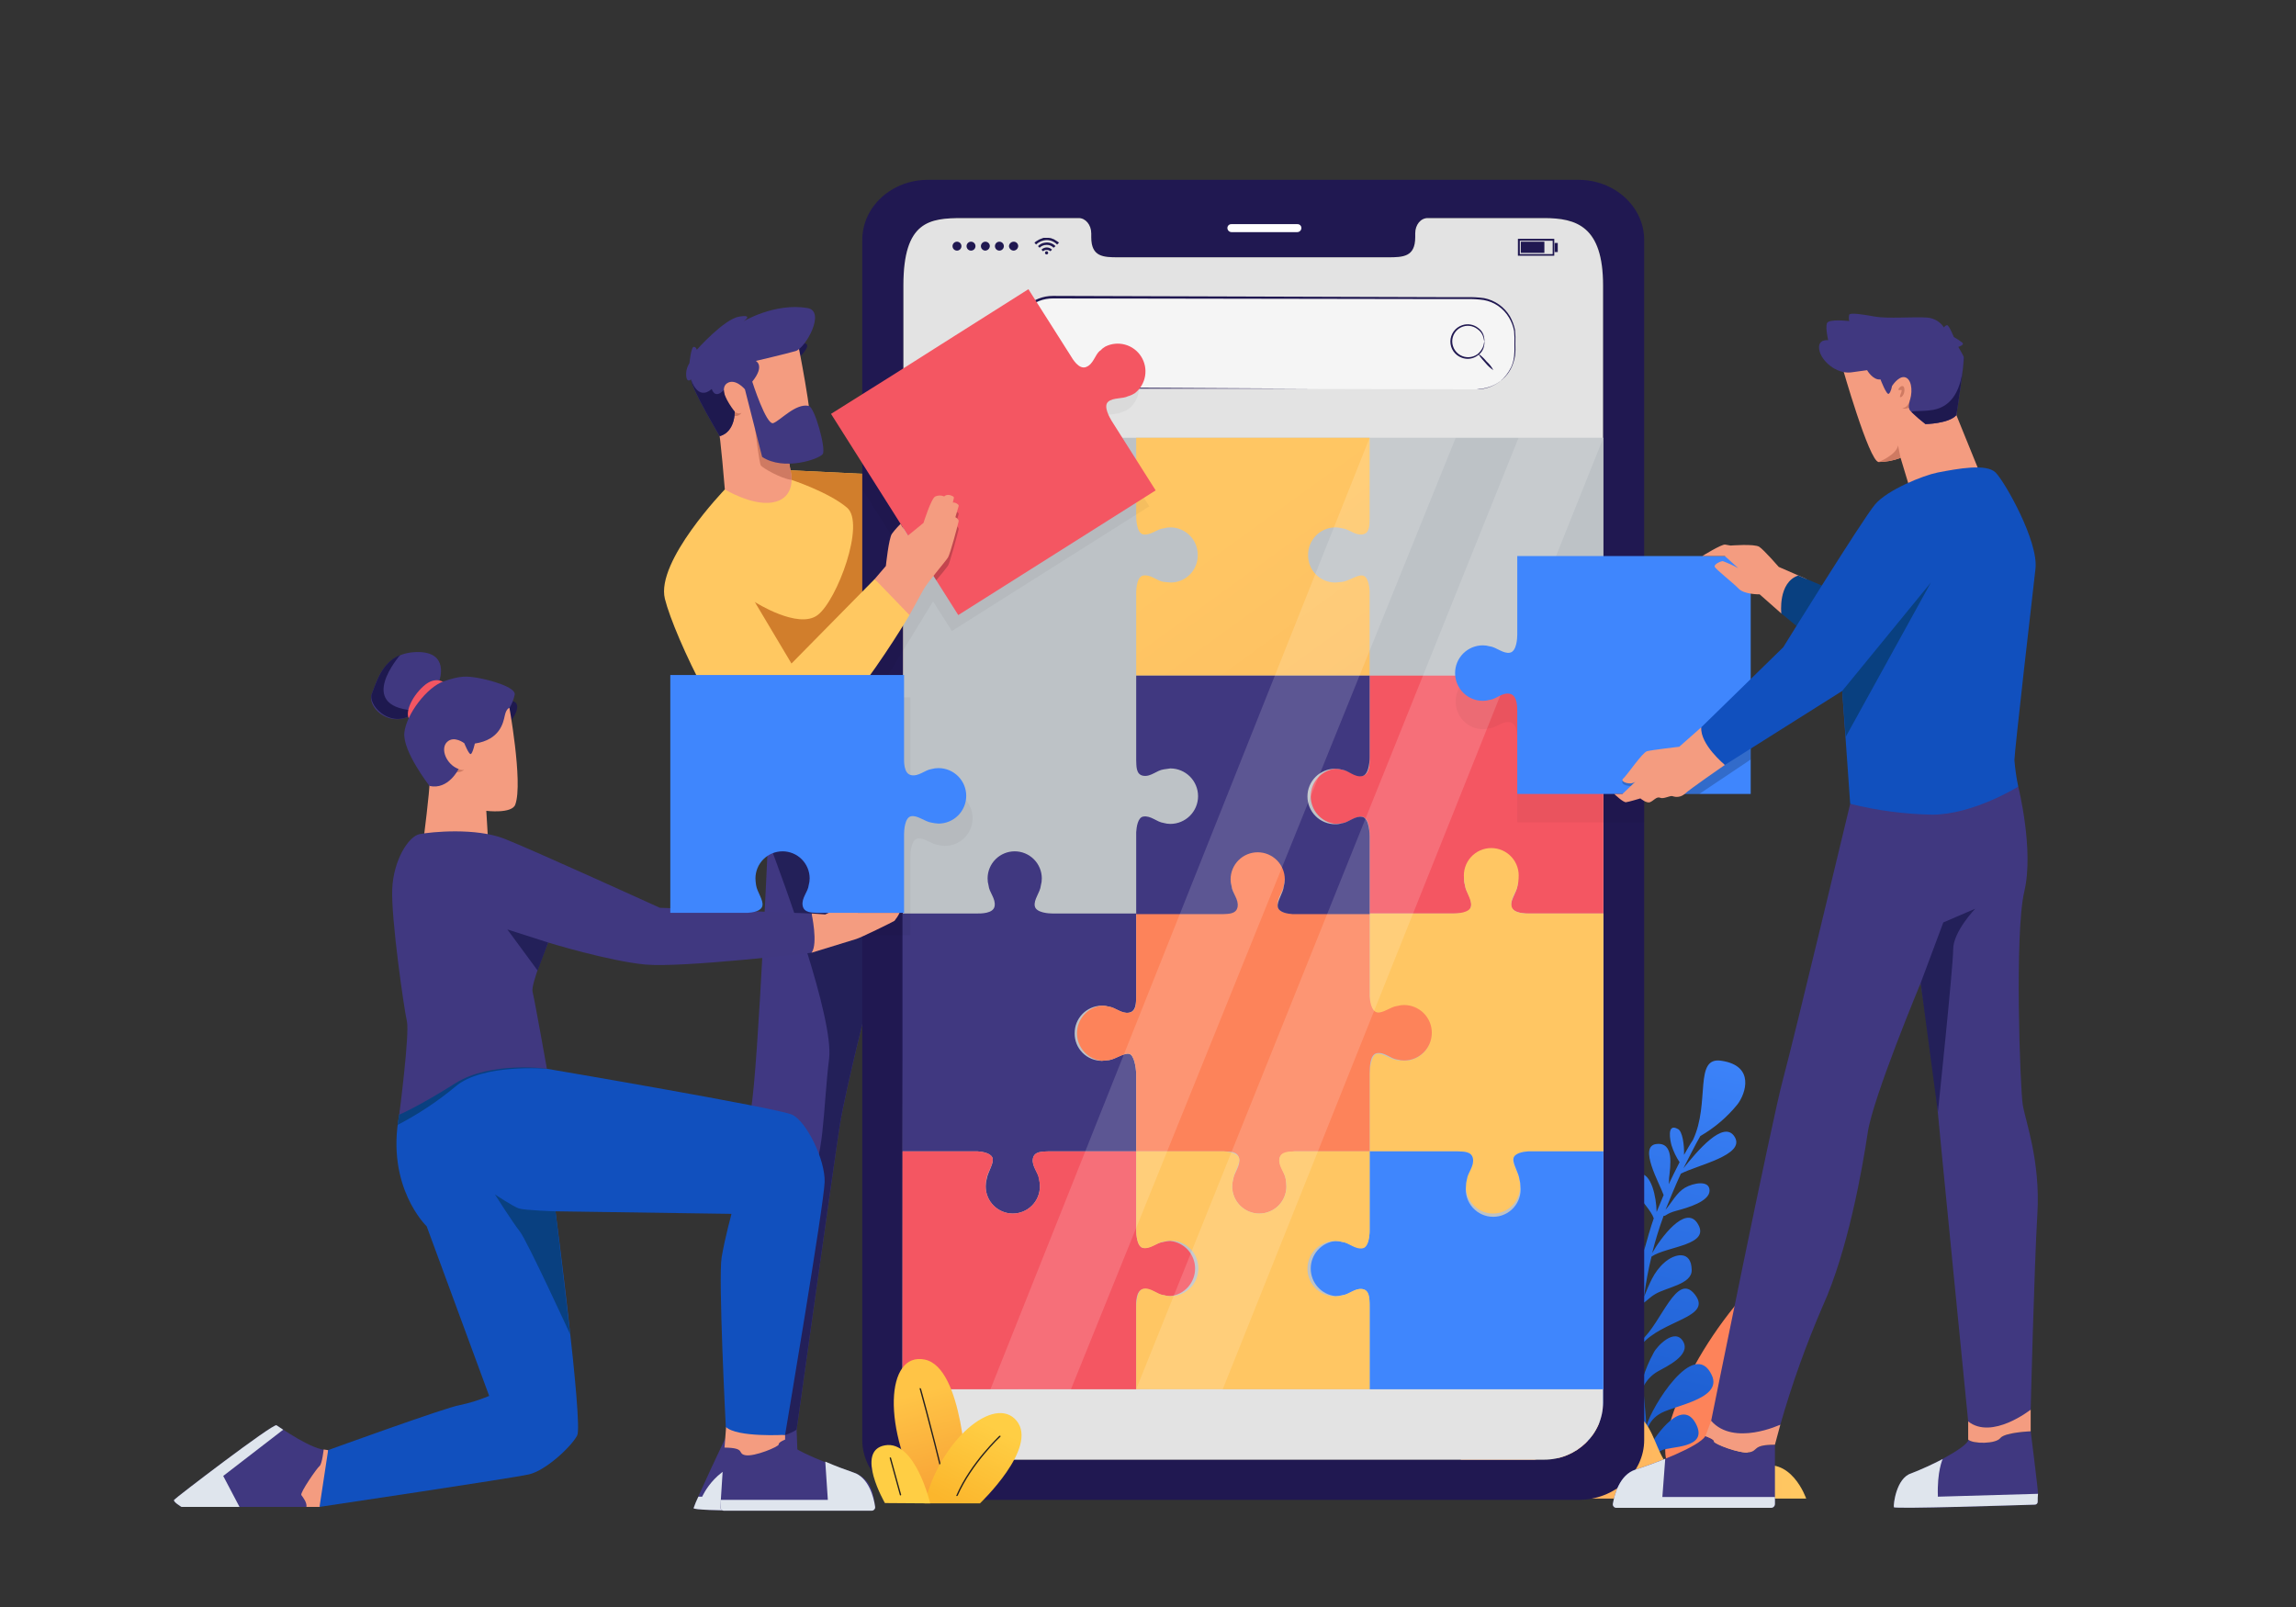 <svg width="720" height="504" viewBox="0 0 720 504" fill="none" xmlns="http://www.w3.org/2000/svg">
<rect x="0" y="0" width="720" height="504" fill="#333333" stroke="none"/>
<path d="M249.8 448.4C249.8 448.4 250.9 472 249.8 473C248.7 474 217.5 474 217.5 473C217.5 472 228.7 448.4 228.7 448.4H249.8Z" fill="#403880"/>
<path d="M249.8 473C250.1 472.8 250.2 470.9 250.2 468.3C250.2 465.7 245.9 458.1 236.5 458.3C224.9 458.5 220.2 469.4 220.2 469.4H219C218.425 470.567 217.924 471.77 217.5 473C217.5 474 248.7 474 249.8 473Z" fill="#E0E6EE"/>
<path d="M241.2 255.8C241.2 255.8 237.8 335.5 235.5 347.8C233.2 360.1 230.2 368.6 229.2 384C228.2 399.4 228.7 448.4 228.7 448.4C228.7 448.4 241.4 453.8 249.8 448.4C249.8 448.4 261.5 364.8 263.3 353.2C265.1 341.6 273.3 309.6 273.3 309.6V253.2L241.2 255.8Z" fill="#403882"/>
<path d="M249.8 448.4C249.8 448.4 261.5 364.8 263.3 353.2C265.1 341.6 273.3 309.6 273.3 309.6V253.2L241.2 255.8C241.2 255.8 241.1 258.7 240.8 263.4C246 277 261.5 319.4 260 332C258.1 347.2 258.4 366.5 253.4 368.3C248.4 370.1 246.5 371.9 250.9 378.7C255.3 385.5 245.3 450.5 228.7 448.4C228.7 448.4 241.4 453.8 249.8 448.4Z" fill="#232059"/>
<path d="M227.3 153.5C227.3 153.5 205.6 176 208.5 187.8C211.4 199.6 229.2 236.7 238.6 239.9L241.2 255.8C241.2 255.8 267.3 262.9 287.3 253.2C307.3 243.5 270.4 148.6 270.4 148.6L247.9 147.5L227.3 153.5Z" fill="#FFC861"/>
<path d="M265.6 159.2C271.5 164.1 262.5 188.3 256.4 192.9C250.3 197.5 236.7 188.8 236.7 188.8L245.7 223.2L289.6 210C283.1 181.1 270.4 148.6 270.4 148.6L247.9 147.5L246.5 147.9L248.2 150.5C248.2 150.5 259.8 154.3 265.6 159.2Z" fill="#D17E2C"/>
<path d="M238.6 239.9L241.2 255.8C241.2 255.8 260.8 261.1 279.1 256.2V199.9L238.6 239.9Z" fill="#D17E2C"/>
<path d="M250.6 112.1C250.6 112.1 254.9 108.2 252.3 107.6C249.7 107 249.6 109.6 250.6 112.1Z" fill="#1E194F"/>
<path d="M250.2 107.6C250.2 107.6 254.7 129.6 254.7 138.3C254.8 142.4 247 142.6 247 142.6C247 142.6 247.7 146.3 248.1 148.6C248.5 150.9 248.5 156.6 242.1 157.6C235.7 158.6 227.3 153.5 227.3 153.5C227.3 153.5 225.9 136.4 225.3 134.5C224.7 132.6 218.5 116.7 226.4 112.5C234.3 108.3 250.2 107.6 250.2 107.6Z" fill="#F49C80"/>
<path d="M230.4 129.1C230.669 129.37 231.014 129.552 231.388 129.623C231.763 129.695 232.15 129.652 232.5 129.5C232.261 129.874 231.909 130.162 231.496 130.324C231.083 130.485 230.629 130.512 230.2 130.4C228.8 129.8 230.2 129.1 230.2 129.1" fill="#CF7A62"/>
<path d="M236.8 134.7C236.8 134.7 238.1 145.3 238.6 146C239.1 146.7 244.8 150.1 248.2 150.5C248.222 149.865 248.188 149.229 248.1 148.6C247.7 146.3 247 142.6 247 142.6H247.8C245.3 138.4 241.1 134.2 236.8 134.7Z" fill="#CF7A62"/>
<path d="M235.9 119.7C235.9 119.7 240.3 133.5 242.5 132.7C244.7 131.9 249.5 126.4 253.6 127.3C255.5 127.7 259.1 140.8 258 142.4C256.9 144 245.8 147.8 239 143.3L233.6 122.1C233.6 122.1 230.6 118.5 228 120.2C225.4 121.9 228.4 127.6 230.4 129.1C230.4 129.1 230.6 135.4 225.7 136.8C225.7 136.8 216.9 122.1 216.7 119C216.7 119 215.4 120.2 215.2 118C215.052 116.559 215.405 115.111 216.2 113.9C216.2 113.9 216.7 108.9 217.5 108.8C218.3 108.7 218.5 109.7 218.5 109.7C218.5 109.7 227 100.1 231.8 99.3C236.6 98.5 233.1 100.8 233.1 100.8C233.1 100.8 242.9 94.9 253.2 96.6C259.1 97.6 252.6 109.2 249.5 110.1C246.4 111 237 113.2 237 113.2C237 113.2 240 114.6 235.9 119.7Z" fill="#403880"/>
<path d="M223.2 122C218.7 125.9 216.7 119 216.7 119C216.9 122.1 225.7 136.8 225.7 136.8C230.6 135.4 230.4 129.1 230.4 129.1C230.4 129.1 226.9 124.7 227 122.3C224.1 125.4 223.2 122 223.2 122Z" fill="#1E194F"/>
<path d="M572.5 368.1C571 406 547.2 466.8 524.2 459.7C518.1 457.8 525.9 429.6 548.1 404.8C564.2 386.8 568.5 373.6 572.5 368.1Z" fill="#FD835A"/>
<path d="M504.5 455C504.7 457.4 471.6 460.4 456.3 435.4C444.3 415.9 436.9 414.2 430.5 410.7C474 410 504.2 448.7 504.5 455Z" fill="#201851"/>
<path d="M492.7 403.5C492.9 401.5 490.8 386.9 493.1 375.4C497.6 379.8 514.4 437.1 513.9 446.4C513.7 449.8 515.7 459.2 508.5 460.9C501.3 462.6 487 444.4 482 431.8C465.6 390.1 477.4 391.9 463.8 368.2C469.2 372.1 489.9 396.1 492.7 403.5Z" fill="#413B89"/>
<path d="M484 387.4C486.7 391.4 488 396.1 490.7 400C493.4 403.9 492.6 407.1 494.2 410.1C495.8 413.1 498.7 415.1 498.9 419.6C499 421.8 498.4 423.5 498.6 425.5C498.8 427.5 499.9 430.1 499.9 432.6C499.9 435.1 499.4 436.2 499.3 437.9C499.2 442.7 506.8 450.5 500.7 454.9C501 458.9 500.3 460.4 498.2 460.4C493.7 460.6 493.9 456 493 453.5C492.1 451 488.7 448.7 488.4 444.8C488.3 442.7 489.5 440.3 489.2 438.5C488.9 436.7 487.8 436.3 487 435.1C485.1 432.1 485 428.6 485.2 425.1C485.4 423.1 487 419.9 486.7 418C486.2 414.5 482.7 413.6 483.7 408.6C484.1 407 485.4 405.2 485.4 403.6C485.4 402 484.3 401 483.7 399.6C482.3 395.6 483.9 391.5 484 387.4Z" fill="#FD835A"/>
<path d="M500.9 445.4C505.2 445.3 510.6 449.3 513.4 453.8C513.4 451 513.2 448.2 513 445.4C510 442.6 504.8 443.4 501.8 439.8C498.8 436.2 501.8 431.8 506.3 434.1C508.5 435.2 511.1 438.8 512.8 441.9C512.6 439.9 512.4 437.1 512.2 435.1L511.9 429.9C508.4 427.8 501 427.9 500.2 422.2C499.7 418.2 503.7 415.4 506.9 418.7C508.873 420.829 510.493 423.26 511.7 425.9C511.6 422.7 511.6 419.5 511.8 416.3C508 413.3 499.3 414.2 497.6 408.6C495.9 403 502.1 402.9 505.4 405.2C508.7 407.5 510.3 411.4 511.8 415.1L512.4 407.9C509.6 405 503.6 403.1 502.4 398.3C501.2 393.5 505 388.6 509.4 393.4C511.7 395.8 512.7 399.7 513.1 403.4C513.5 400.8 514.1 398.2 514.7 395.6C513.873 393.876 512.938 392.206 511.9 390.6C510.5 388.5 508.4 386.5 508.6 383.9C509 379.5 512.5 381.8 514 384.7C515.058 387.023 515.603 389.547 515.6 392.1C516.4 389.2 517.6 384.9 518.6 382.1C517.1 377.5 505.7 368.7 514 368.1C517.9 367.8 519.4 375.5 519.5 380.1L521.7 374.8C520.4 371.1 513.7 359.5 519.4 358.8C525.1 358.1 523.8 365.8 523.4 369.5C523.409 370.135 523.376 370.77 523.3 371.4C524.4 369.1 525.5 366.8 526.7 364.5C525.631 362.89 524.79 361.14 524.2 359.3C523.8 358 522.5 352 526.2 354.1C527.6 354.8 528.2 359.1 528.1 362.2C529 360.6 529.9 359 530.9 357.5C536.4 345.9 531 331.2 539.9 332.7C550.4 334.3 547.4 343 544.9 346.3C541.648 350.324 537.681 353.714 533.2 356.3C532.2 357.9 528.4 365.4 527.9 366.4C532.1 361.2 540.6 350.9 544 356.6C547.4 362.3 532.2 365.4 527.1 368.1C525.7 371 522.6 378.6 522.3 379.4C524.2 377.2 525.8 374 528.4 372.5C531 371 536.1 370 536.1 373.4C536.1 376.8 529.2 378.8 525.8 379.7C522.4 380.6 522.4 381.5 521.7 381.3C520.29 385.132 519.088 389.038 518.1 393C520.8 388.2 528.4 378 532.2 383.5C537 390.6 522.7 390.8 517.9 394.1C516.893 398.151 516.124 402.258 515.6 406.4V406.6C517.2 402.8 518.5 399 521.9 396C525.3 393 530.4 392.1 530.5 398.3C530.6 402.8 522.6 403.7 519 405.9C517.3 406.9 516.2 408.2 515.3 408.7C514.901 412.587 514.7 416.492 514.7 420.4C521.1 414.8 525.8 398.7 531.5 406C537.2 413.3 521.2 413.9 514.7 421.8C514.7 425.3 514.9 428.9 515.1 432.5C515.973 429.618 517.146 426.836 518.6 424.2C519.6 422.2 525.2 416.3 527.8 420.7C530.4 425.1 522.3 428.7 519.9 430.1C517.905 431.229 516.301 432.938 515.3 435C515.3 435.7 516.1 443.8 516.3 447.2C517.9 441.3 531.3 419.4 536.8 431.3C540.4 439 523.9 440.9 520.2 443.6C518.308 444.776 516.945 446.64 516.4 448.8C516.5 450.8 516.6 452.7 516.6 454.7C519.8 449.2 527.6 438.5 531.8 446.5C536 454.5 523.5 453.5 521 454.9C518.5 456.3 516.4 457 516.5 460C516.382 462.348 516.114 464.686 515.7 467C515.4 468.6 512.8 468 513 466.4C513.3 463.2 513.5 459.9 513.5 456.7C509.6 454.5 501.2 454.5 498.6 452.5C496 450.5 496.2 445.6 500.9 445.4Z" fill="url(#paint0_linear)"/>
<path d="M566.4 470C566.4 470 561.6 455.9 550.5 460.4C550.5 460.4 545 442.5 531.4 456.5C517.8 470.5 522 440.5 508.5 443.2C495 445.9 499 456.2 499 456.2C499 456.2 486.1 449.5 488.9 461C488.9 461 458.5 445.9 458 458.7C458 458.7 437.6 454.9 441.1 465.5C441.1 465.5 429.3 462.5 429.3 470H566.4Z" fill="url(#paint1_linear)"/>
<path d="M495 56.4H291C279.6 56.4 270.4 64.8 270.4 75.3V451.6C270.4 462 279.6 470.4 291 470.4H495C506.3 470.4 515.6 462 515.6 451.6V75.3C515.6 64.8 506.3 56.4 495 56.4ZM502.7 439.9C502.7 449.8 494.4 457.8 484.2 457.8H301.8C291.5 457.8 283.3 449.8 283.3 439.9V89.5C283.3 69.3 291.5 68.4 301.8 68.4H338.3C340.4 68.4 342.2 70.5 342.2 73.2V74.4C342.2 80.6 346 80.7 350.7 80.7H435.2C440 80.7 443.8 80.6 443.8 74.4V73.2C443.8 70.5 445.5 68.4 447.7 68.4H484.2C494.4 68.4 502.7 71 502.7 89.5V439.9Z" fill="#201851"/>
<path d="M502.7 89.5V439.9C502.7 449.8 494.4 457.8 484.2 457.8H301.8C291.5 457.8 283.3 449.8 283.3 439.9V89.5C283.3 69.3 291.5 68.4 301.8 68.4H338.3C340.4 68.4 342.2 70.5 342.2 73.2V74.4C342.2 80.6 346 80.7 350.7 80.7H435.2C440 80.7 443.8 80.6 443.8 74.4V73.2C443.8 70.5 445.5 68.4 447.7 68.4H484.2C494.4 68.4 502.7 71 502.7 89.5Z" fill="#E3E3E3"/>
<path d="M406.8 72.8H386.2C385.855 72.8 385.524 72.663 385.281 72.419C385.037 72.175 384.9 71.845 384.9 71.5C384.899 71.334 384.933 71.169 385 71.016C385.066 70.864 385.164 70.727 385.286 70.614C385.408 70.501 385.553 70.415 385.71 70.361C385.867 70.307 386.034 70.286 386.2 70.3H406.8C406.966 70.286 407.133 70.307 407.29 70.361C407.447 70.415 407.592 70.501 407.714 70.614C407.836 70.727 407.934 70.864 408 71.016C408.066 71.169 408.101 71.334 408.1 71.5V71.5C408.1 71.845 407.963 72.175 407.719 72.419C407.475 72.663 407.145 72.8 406.8 72.8V72.8Z" fill="white"/>
<path d="M463 122.1L330.1 121.8C326.908 121.774 323.856 120.487 321.609 118.221C319.361 115.954 318.1 112.892 318.1 109.7V105.2C318.126 102.008 319.413 98.956 321.679 96.709C323.946 94.461 327.008 93.2 330.2 93.2L463.1 93.5C466.284 93.552 469.321 94.847 471.563 97.108C473.805 99.368 475.074 102.416 475.1 105.6V110.1C475.074 113.292 473.787 116.344 471.521 118.591C469.255 120.839 466.192 122.1 463 122.1V122.1Z" fill="#F5F5F5"/>
<path d="M463 122.1H463.9C464.783 122.035 465.656 121.867 466.5 121.6C467.868 121.194 469.154 120.551 470.3 119.7C471.828 118.455 473.059 116.883 473.9 115.1C474.363 114.051 474.666 112.939 474.8 111.8C474.935 110.538 474.968 109.267 474.9 108C474.967 106.599 474.933 105.196 474.8 103.8C474.523 102.315 473.981 100.893 473.2 99.6C472.359 98.167 471.217 96.933 469.853 95.984C468.489 95.034 466.936 94.391 465.3 94.1C463.512 93.848 461.705 93.747 459.9 93.8H454.1L330.2 93.6C327.235 93.573 324.373 94.682 322.2 96.7C320.056 98.691 318.706 101.39 318.4 104.3C318.3 105.8 318.4 107.3 318.4 108.7C318.281 110.146 318.416 111.601 318.8 113C319.573 115.724 321.316 118.072 323.7 119.6C324.857 120.385 326.143 120.961 327.5 121.3C328.851 121.553 330.226 121.653 331.6 121.6H356L411.7 121.9H331.6C330.16 121.949 328.719 121.848 327.3 121.6C325.879 121.267 324.526 120.692 323.3 119.9C320.819 118.272 319.036 115.775 318.3 112.9C317.887 111.472 317.718 109.984 317.8 108.5C317.8 107 317.8 105.6 317.9 104.1C318.127 101.032 319.523 98.168 321.8 96.1C324.081 93.975 327.083 92.796 330.2 92.8L454.1 93.2H459.9C461.738 93.15 463.578 93.25 465.4 93.5C467.074 93.831 468.659 94.509 470.055 95.491C471.45 96.473 472.623 97.736 473.5 99.2C474.251 100.543 474.79 101.993 475.1 103.5C475.232 104.929 475.266 106.366 475.2 107.8C475.268 109.067 475.235 110.338 475.1 111.6C474.9 112.768 474.565 113.909 474.1 115C473.28 116.824 472.006 118.408 470.4 119.6C469.231 120.473 467.908 121.117 466.5 121.5C465.656 121.767 464.783 121.935 463.9 122L463 122.1Z" fill="#201851"/>
<path d="M465.5 107.1C465.4 107.1 465.4 106.7 465.2 105.9C464.931 104.792 464.252 103.827 463.3 103.2C462.573 102.637 461.704 102.29 460.79 102.199C459.876 102.107 458.954 102.274 458.131 102.68C457.307 103.087 456.614 103.717 456.131 104.498C455.648 105.28 455.395 106.181 455.4 107.1C455.413 108.098 455.724 109.07 456.295 109.89C456.865 110.71 457.668 111.34 458.6 111.7C459.372 111.996 460.205 112.097 461.025 111.992C461.846 111.887 462.627 111.581 463.3 111.1C464.181 110.403 464.841 109.465 465.2 108.4C465.4 107.6 465.4 107.1 465.5 107.1V107.5C465.507 107.803 465.473 108.106 465.4 108.4C465.303 109.003 465.085 109.579 464.758 110.095C464.431 110.611 464.003 111.055 463.5 111.4C462.793 111.966 461.95 112.337 461.056 112.477C460.161 112.618 459.246 112.522 458.4 112.2C457.344 111.821 456.433 111.123 455.792 110.203C455.151 109.283 454.813 108.186 454.824 107.064C454.835 105.943 455.195 104.853 455.853 103.945C456.512 103.038 457.437 102.358 458.5 102C459.356 101.701 460.274 101.627 461.167 101.785C462.06 101.942 462.898 102.326 463.6 102.9C464.089 103.25 464.501 103.697 464.811 104.213C465.12 104.729 465.321 105.303 465.4 105.9C465.473 106.194 465.507 106.497 465.5 106.8V107.1Z" fill="#201851"/>
<path d="M468.3 116.1C467.357 115.461 466.515 114.686 465.8 113.8C464.5 112.4 463.6 111.2 463.7 111C464.634 111.688 465.475 112.494 466.2 113.4C467.066 114.157 467.779 115.074 468.3 116.1V116.1Z" fill="#201851"/>
<path d="M332.1 76.1L331.7 76.5L331.5 76.7C331.075 76.253 330.563 75.898 329.995 75.657C329.428 75.416 328.817 75.295 328.2 75.3C326.963 75.333 325.784 75.833 324.9 76.7C324.9 76.647 324.879 76.596 324.841 76.558C324.804 76.521 324.753 76.5 324.7 76.5L324.4 76.1L324.9 75.7L325.9 75.1L327.2 74.6H328.9C329.318 74.606 329.729 74.708 330.1 74.9C330.393 74.971 330.667 75.108 330.9 75.3L331.7 75.8L332.1 76.1Z" fill="#201851"/>
<path d="M326 77.7L325.5 77.2C326.081 76.586 326.86 76.197 327.7 76.1C328.298 75.999 328.912 76.046 329.487 76.238C330.063 76.43 330.582 76.76 331 77.2L330.4 77.7C330.118 77.403 329.776 77.169 329.396 77.014C329.017 76.859 328.609 76.786 328.2 76.8C327.792 76.798 327.388 76.876 327.01 77.031C326.633 77.185 326.289 77.413 326 77.7V77.7Z" fill="#201851"/>
<path d="M329.9 78.3L329.4 78.8C329.238 78.655 329.048 78.545 328.841 78.476C328.635 78.408 328.417 78.382 328.2 78.4C327.999 78.389 327.798 78.419 327.609 78.488C327.42 78.557 327.247 78.663 327.1 78.8C326.9 78.6 326.7 78.5 326.6 78.3C326.814 78.079 327.071 77.904 327.354 77.784C327.638 77.664 327.942 77.602 328.25 77.602C328.558 77.602 328.862 77.664 329.146 77.784C329.429 77.904 329.686 78.079 329.9 78.3V78.3Z" fill="#201851"/>
<path d="M328.7 79.3C328.7 79.432 328.647 79.56 328.553 79.653C328.459 79.747 328.332 79.8 328.2 79.8C328.067 79.8 327.94 79.747 327.846 79.653C327.752 79.56 327.7 79.432 327.7 79.3C327.7 79.167 327.752 79.04 327.846 78.946C327.94 78.853 328.067 78.8 328.2 78.8C328.332 78.8 328.459 78.853 328.553 78.946C328.647 79.04 328.7 79.167 328.7 79.3Z" fill="#201851"/>
<path d="M298.7 77.2C298.7 76.829 298.847 76.472 299.11 76.21C299.372 75.947 299.728 75.8 300.1 75.8C300.471 75.8 300.827 75.947 301.09 76.21C301.352 76.472 301.5 76.829 301.5 77.2C301.5 77.571 301.352 77.927 301.09 78.19C300.827 78.452 300.471 78.6 300.1 78.6C299.728 78.6 299.372 78.452 299.11 78.19C298.847 77.927 298.7 77.571 298.7 77.2V77.2Z" fill="#201851"/>
<path d="M303.1 77.2C303.1 76.829 303.248 76.472 303.51 76.21C303.773 75.947 304.129 75.8 304.5 75.8C304.871 75.8 305.228 75.947 305.49 76.21C305.753 76.472 305.9 76.829 305.9 77.2C305.9 77.571 305.753 77.927 305.49 78.19C305.228 78.452 304.871 78.6 304.5 78.6C304.129 78.6 303.773 78.452 303.51 78.19C303.248 77.927 303.1 77.571 303.1 77.2V77.2Z" fill="#201851"/>
<path d="M307.6 77.2C307.6 77.016 307.636 76.834 307.707 76.664C307.777 76.494 307.88 76.34 308.01 76.21C308.14 76.08 308.294 75.977 308.464 75.906C308.634 75.836 308.816 75.8 309 75.8C309.184 75.8 309.366 75.836 309.536 75.906C309.706 75.977 309.86 76.08 309.99 76.21C310.12 76.34 310.223 76.494 310.294 76.664C310.364 76.834 310.4 77.016 310.4 77.2C310.377 77.563 310.222 77.906 309.964 78.164C309.706 78.421 309.364 78.576 309 78.6C308.816 78.6 308.634 78.564 308.464 78.493C308.294 78.423 308.14 78.32 308.01 78.19C307.88 78.06 307.777 77.905 307.707 77.736C307.636 77.566 307.6 77.384 307.6 77.2V77.2Z" fill="#201851"/>
<path d="M312 77.2C312 76.829 312.148 76.472 312.41 76.21C312.673 75.947 313.029 75.8 313.4 75.8C313.771 75.8 314.127 75.947 314.39 76.21C314.653 76.472 314.8 76.829 314.8 77.2C314.8 77.571 314.653 77.927 314.39 78.19C314.127 78.452 313.771 78.6 313.4 78.6C313.029 78.6 312.673 78.452 312.41 78.19C312.148 77.927 312 77.571 312 77.2V77.2Z" fill="#201851"/>
<path d="M316.4 77.2C316.425 76.82 316.595 76.463 316.873 76.203C317.152 75.943 317.519 75.799 317.9 75.8C318.084 75.8 318.266 75.836 318.436 75.906C318.606 75.977 318.76 76.08 318.89 76.21C319.02 76.34 319.123 76.494 319.193 76.664C319.264 76.834 319.3 77.016 319.3 77.2C319.276 77.563 319.121 77.906 318.864 78.164C318.606 78.421 318.263 78.576 317.9 78.6C317.519 78.601 317.152 78.456 316.873 78.196C316.595 77.936 316.425 77.58 316.4 77.2V77.2Z" fill="#201851"/>
<path d="M487.4 80.2H476V74.9H487.4V80.2ZM476.6 79.7H486.9V75.5H476.6V79.7Z" fill="#201851"/>
<path d="M484.3 75.8H476.9V79.31H484.3V75.8Z" fill="#201851"/>
<path d="M488.5 76.2H487.5V79.05H488.5V76.2Z" fill="#201851"/>
<path d="M502.8 435.7H283L283.3 137.3H502.8V435.7Z" fill="#BDC2C6"/>
<path d="M418.7 165.4C419.444 165.394 420.185 165.495 420.9 165.7V165.7C423.1 165.9 424.9 168 427.3 167.6C429.7 167.2 429.4 164.4 429.5 162.8V137.3H356.3V161.7C356.3 161.7 356.2 167.2 358.5 167.6C360.8 168 362.8 165.9 364.9 165.7H365C365.679 165.487 366.388 165.386 367.1 165.4C368.229 165.413 369.345 165.648 370.384 166.093C371.422 166.537 372.363 167.181 373.152 167.989C373.941 168.797 374.564 169.753 374.984 170.801C375.404 171.849 375.613 172.97 375.6 174.1C375.613 175.224 375.403 176.34 374.982 177.383C374.561 178.426 373.937 179.375 373.146 180.175C372.355 180.975 371.414 181.61 370.376 182.043C369.338 182.477 368.225 182.7 367.1 182.7L365 182.5H364.9C362.8 182.2 360.9 180.1 358.5 180.5C356.1 180.9 356.3 186.4 356.3 186.4V211.9H429.5V185.3C429.4 183.7 429 180.8 427.3 180.5C425.6 180.2 423.1 182.2 420.9 182.5L418.7 182.7C417.575 182.7 416.462 182.477 415.424 182.043C414.386 181.61 413.445 180.975 412.654 180.175C411.863 179.375 411.239 178.426 410.818 177.383C410.397 176.34 410.187 175.224 410.2 174.1C410.187 172.97 410.396 171.849 410.816 170.801C411.236 169.753 411.859 168.797 412.648 167.989C413.437 167.181 414.378 166.537 415.416 166.093C416.455 165.648 417.571 165.413 418.7 165.4V165.4Z" fill="url(#paint2_linear)"/>
<path d="M418.8 241.1C419.51 241.101 420.217 241.202 420.9 241.4V241.4C423.1 241.6 424.9 243.7 427.3 243.3C429.7 242.9 429.5 238.8 429.5 237.7V211.9H502.8V286.5H478.6C477 286.4 474.2 286 473.9 284.2C473.6 282.4 475.6 279.9 475.9 277.7C476.016 277.006 476.083 276.304 476.1 275.6C476.1 273.346 475.204 271.184 473.61 269.59C472.016 267.995 469.854 267.1 467.6 267.1C465.346 267.1 463.184 267.995 461.589 269.59C459.995 271.184 459.1 273.346 459.1 275.6C459.101 276.31 459.202 277.017 459.4 277.7V277.7C459.7 279.9 461.7 281.8 461.3 284.2C460.9 286.6 458.2 286.4 456.6 286.5H429.5V261.9C429.5 260.7 429.3 256.6 427.3 256.2C425.3 255.8 423.1 257.9 420.9 258.2L418.8 258.4C416.666 258.17 414.692 257.16 413.258 255.563C411.824 253.966 411.031 251.896 411.031 249.75C411.031 247.604 411.824 245.533 413.258 243.937C414.692 242.34 416.666 241.33 418.8 241.1V241.1Z" fill="#F45662"/>
<path d="M440.3 315.4C439.588 315.386 438.879 315.487 438.2 315.7H438.1C436 316 434.1 318 431.8 317.6C429.5 317.2 429.6 314.5 429.5 312.9V286.5H455.8C456.9 286.5 461 286.3 461.3 284.2C461.6 282.1 459.7 279.9 459.4 277.7C459.196 276.985 459.095 276.244 459.1 275.5C458.97 274.299 459.094 273.085 459.465 271.936C459.835 270.786 460.443 269.728 461.25 268.829C462.056 267.931 463.043 267.212 464.146 266.72C465.249 266.228 466.443 265.974 467.65 265.974C468.857 265.974 470.051 266.228 471.154 266.72C472.257 267.212 473.244 267.931 474.05 268.829C474.857 269.728 475.465 270.786 475.835 271.936C476.206 273.085 476.33 274.299 476.2 275.5C476.205 276.244 476.104 276.985 475.9 277.7V277.7C475.6 279.9 473.5 281.8 474 284.2C474.5 286.6 478.4 286.5 479.5 286.5H502.8V361.1H479.2C477.6 361.2 474.8 361.7 474.5 363.4C474.2 365.1 476.2 367.7 476.4 369.9C476.604 370.615 476.705 371.356 476.7 372.1C476.7 374.354 475.804 376.516 474.21 378.11C472.616 379.704 470.454 380.6 468.2 380.6C465.946 380.6 463.784 379.704 462.19 378.11C460.596 376.516 459.7 374.354 459.7 372.1C459.695 371.356 459.796 370.615 460 369.9V369.9C460.2 367.7 462.3 365.8 461.9 363.4C461.5 361 458.8 361.2 457.2 361.1H429.5V336.5C429.6 334.9 430.1 330.8 431.8 330.5C433.5 330.2 436 332.2 438.1 332.5H438.2L440.3 332.7C441.425 332.7 442.538 332.477 443.576 332.043C444.614 331.61 445.555 330.975 446.346 330.175C447.137 329.375 447.761 328.426 448.182 327.383C448.603 326.341 448.813 325.225 448.8 324.1C448.813 322.97 448.604 321.85 448.184 320.801C447.764 319.753 447.141 318.797 446.352 317.989C445.563 317.181 444.622 316.537 443.584 316.093C442.545 315.648 441.429 315.413 440.3 315.4V315.4Z" fill="url(#paint3_linear)"/>
<path d="M345.5 315.4C346.212 315.386 346.921 315.487 347.6 315.7H347.7C349.8 316 351.7 318 354 317.6C356.3 317.2 356.2 314.5 356.3 312.9V286.5H330.1C329 286.5 324.9 286.3 324.5 284.2C324.1 282.1 326.2 279.9 326.4 277.7C326.604 276.985 326.705 276.244 326.7 275.5C326.7 273.246 325.804 271.084 324.21 269.49C322.616 267.896 320.454 267 318.2 267C315.946 267 313.784 267.896 312.19 269.49C310.596 271.084 309.7 273.246 309.7 275.5C309.695 276.244 309.796 276.985 310 277.7C310.2 279.9 312.3 281.8 311.9 284.2C311.5 286.6 307.4 286.5 306.3 286.5H283V361.1H306.6C308.2 361.2 311 361.7 311.3 363.4C311.6 365.1 309.7 367.7 309.4 369.9C309.196 370.615 309.095 371.356 309.1 372.1C309.1 374.354 309.996 376.516 311.59 378.11C313.184 379.704 315.346 380.6 317.6 380.6C319.854 380.6 322.016 379.704 323.61 378.11C325.204 376.516 326.1 374.354 326.1 372.1C326.088 371.363 326.021 370.627 325.9 369.9C325.6 367.7 323.5 365.8 323.9 363.4C324.3 361 327 361.2 328.7 361.1H356.3V336.5C356.2 334.9 355.7 330.8 354 330.5C352.3 330.2 349.8 332.2 347.7 332.5H347.6L345.5 332.7C344.375 332.7 343.262 332.477 342.224 332.044C341.186 331.61 340.245 330.975 339.454 330.175C338.663 329.375 338.039 328.426 337.618 327.384C337.197 326.341 336.987 325.225 337 324.1C336.987 322.971 337.196 321.85 337.616 320.801C338.036 319.753 338.659 318.797 339.448 317.989C340.237 317.182 341.178 316.537 342.216 316.093C343.255 315.648 344.371 315.413 345.5 315.4V315.4Z" fill="#403880"/>
<path d="M345.5 315.4C346.244 315.394 346.985 315.495 347.7 315.7C349.8 315.9 351.7 318 354.1 317.6C356.5 317.2 356.2 314.5 356.3 312.8V286.5H382.6C383.8 286.5 387.7 286.2 388 284.2C388.3 282.2 386.4 279.9 386.1 277.7C385.896 276.985 385.795 276.244 385.8 275.5C385.67 274.299 385.794 273.085 386.165 271.936C386.535 270.786 387.143 269.728 387.95 268.829C388.756 267.931 389.743 267.212 390.846 266.72C391.949 266.228 393.143 265.974 394.35 265.974C395.558 265.974 396.752 266.228 397.854 266.72C398.957 267.212 399.944 267.931 400.75 268.829C401.557 269.728 402.165 270.786 402.535 271.936C402.906 273.085 403.03 274.299 402.9 275.5C402.905 276.244 402.804 276.985 402.6 277.7V277.7C402.3 279.9 400.3 281.8 400.7 284.2C401.1 286.6 404.1 286.4 405.7 286.5H429.5V312.4C429.6 313.9 430 317.1 431.8 317.5C433.6 317.9 436 315.8 438.1 315.5H438.2C438.883 315.302 439.589 315.201 440.3 315.2C442.607 315.2 444.82 316.116 446.452 317.748C448.083 319.38 449 321.592 449 323.9C449 326.207 448.083 328.42 446.452 330.052C444.82 331.683 442.607 332.6 440.3 332.6C439.589 332.599 438.883 332.498 438.2 332.3H438.1C436 332 434.2 329.9 431.8 330.3C429.4 330.7 429.6 335.1 429.5 336.7V361.1H405.9C404.3 361.2 401.5 361.7 401.2 363.4C400.9 365.1 402.9 367.7 403.2 369.9C403.321 370.627 403.388 371.363 403.4 372.1C403.4 374.354 402.505 376.516 400.91 378.11C399.316 379.704 397.154 380.6 394.9 380.6C392.646 380.6 390.484 379.704 388.89 378.11C387.296 376.516 386.4 374.354 386.4 372.1C386.395 371.356 386.496 370.615 386.7 369.9V369.9C387 367.7 389 365.8 388.6 363.4C388.2 361 385.5 361.2 383.9 361.1H356.3V336.5C356.2 334.9 355.7 330.8 354.1 330.5C352.5 330.2 349.8 332.2 347.7 332.5L345.5 332.7C343.366 332.47 341.393 331.46 339.959 329.863C338.525 328.266 337.731 326.196 337.731 324.05C337.731 321.904 338.525 319.833 339.959 318.237C341.393 316.64 343.366 315.63 345.5 315.4Z" fill="#FD835A"/>
<path d="M358.5 256.1C360.9 255.7 362.7 257.8 364.9 258.1C365.582 258.298 366.289 258.399 367 258.4C369.307 258.4 371.52 257.483 373.152 255.852C374.783 254.22 375.7 252.007 375.7 249.7C375.7 247.393 374.783 245.18 373.152 243.548C371.52 241.917 369.307 241 367 241L364.9 241.3C362.7 241.6 360.9 243.7 358.5 243.3C356.1 242.9 356.4 240 356.3 238.4V211.9H429.5V237.4C429.5 237.4 429.6 242.9 427.2 243.4C424.8 243.9 423 241.7 420.9 241.4H420.8C420.121 241.187 419.411 241.086 418.7 241.1C416.392 241.1 414.18 242.017 412.548 243.648C410.916 245.28 410 247.493 410 249.8C410 252.107 410.916 254.32 412.548 255.952C414.18 257.583 416.392 258.5 418.7 258.5C419.411 258.514 420.121 258.412 420.8 258.2H420.9C423 257.9 424.9 255.8 427.2 256.2C429.5 256.6 429.5 262.2 429.5 262.2V286.7H405.4C403.8 286.6 401 286.2 400.7 284.4C400.4 282.6 402.4 280.1 402.6 277.9C402.798 277.217 402.898 276.51 402.9 275.8C402.9 273.546 402.004 271.384 400.41 269.789C398.816 268.195 396.654 267.3 394.4 267.3C392.145 267.3 389.983 268.195 388.389 269.789C386.795 271.384 385.9 273.546 385.9 275.8C385.901 276.51 386.002 277.217 386.2 277.9C386.4 280.1 388.5 282 388.1 284.4C387.7 286.8 385 286.6 383.4 286.7H356.3V261C356.4 259.4 356.8 256.4 358.5 256.1Z" fill="#403880"/>
<path d="M367 406.5C366.289 406.499 365.583 406.398 364.9 406.2V406.2C362.7 406 360.9 403.9 358.5 404.3C356.1 404.7 356.3 408.8 356.3 409.9V435.7H283V361.1H306.6C308.2 361.2 311 361.7 311.3 363.4C311.6 365.1 309.6 367.7 309.3 369.9C309.179 370.627 309.113 371.363 309.1 372.1C309.1 374.354 309.996 376.516 311.59 378.11C313.184 379.704 315.346 380.6 317.6 380.6C319.854 380.6 322.016 379.704 323.61 378.11C325.204 376.516 326.1 374.354 326.1 372.1C326.105 371.356 326.004 370.615 325.8 369.9V369.9C325.6 367.7 323.5 365.8 323.9 363.4C324.3 361 327 361.2 328.6 361.1H356.3V385.8C356.3 386.9 356.5 391.1 358.5 391.4C360.5 391.7 362.7 389.7 364.9 389.5C365.583 389.302 366.289 389.201 367 389.2C369.134 389.43 371.107 390.44 372.541 392.037C373.975 393.633 374.769 395.704 374.769 397.85C374.769 399.996 373.975 402.066 372.541 403.663C371.107 405.26 369.134 406.27 367 406.5V406.5Z" fill="#F45662"/>
<path d="M418.8 406.5C419.51 406.499 420.217 406.398 420.9 406.2C423.1 406 424.9 403.9 427.3 404.3C429.7 404.7 429.5 408.8 429.5 409.9V435.7H502.8V361.1H479.2C477.6 361.2 474.8 361.7 474.6 363.4C474.4 365.1 476.2 367.7 476.5 369.9C476.704 370.615 476.805 371.356 476.8 372.1C476.93 373.3 476.806 374.515 476.435 375.664C476.065 376.813 475.457 377.872 474.65 378.77C473.843 379.669 472.857 380.388 471.754 380.88C470.651 381.372 469.457 381.626 468.25 381.626C467.042 381.626 465.848 381.372 464.746 380.88C463.643 380.388 462.656 379.669 461.85 378.77C461.043 377.872 460.435 376.813 460.064 375.664C459.694 374.515 459.57 373.3 459.7 372.1C459.694 371.356 459.795 370.615 460 369.9V369.9C460.3 367.7 462.3 365.8 461.9 363.4C461.5 361 458.8 361.2 457.2 361.1H429.5V385.8C429.5 386.9 429.3 391.1 427.3 391.4C425.3 391.7 423.1 389.7 420.9 389.5C420.217 389.302 419.51 389.201 418.8 389.2C416.666 389.43 414.692 390.44 413.258 392.037C411.824 393.633 411.031 395.704 411.031 397.85C411.031 399.996 411.824 402.066 413.258 403.663C414.692 405.26 416.666 406.27 418.8 406.5V406.5Z" fill="url(#paint4_linear)"/>
<path d="M427.3 391.5C424.9 391.9 423.1 389.8 420.9 389.5C420.185 389.295 419.444 389.194 418.7 389.2C416.393 389.2 414.18 390.116 412.548 391.748C410.917 393.38 410 395.592 410 397.9C410 400.207 410.917 402.42 412.548 404.052C414.18 405.683 416.393 406.6 418.7 406.6C419.444 406.605 420.185 406.504 420.9 406.3V406.3C423.1 406 424.9 403.9 427.3 404.3C429.7 404.7 429.4 407.6 429.5 409.2V435.7H356.3V410.2C356.3 410.2 356.2 404.7 358.5 404.2C360.8 403.7 362.8 405.9 364.9 406.2H365C365.679 406.412 366.388 406.514 367.1 406.5C369.407 406.5 371.62 405.583 373.252 403.952C374.883 402.32 375.8 400.107 375.8 397.8C375.8 395.492 374.883 393.28 373.252 391.648C371.62 390.016 369.407 389.1 367.1 389.1C366.388 389.086 365.679 389.187 365 389.4H364.9C362.8 389.7 360.9 391.8 358.5 391.4C356.1 391 356.3 385.4 356.3 385.4V361.1H383.9C385.5 361.2 388.3 361.7 388.6 363.4C388.9 365.1 387 367.7 386.7 369.9C386.496 370.615 386.395 371.356 386.4 372.1C386.4 374.354 387.296 376.516 388.89 378.11C390.484 379.704 392.646 380.6 394.9 380.6C397.154 380.6 399.316 379.704 400.91 378.11C402.504 376.516 403.4 374.354 403.4 372.1C403.387 371.363 403.321 370.627 403.2 369.9C402.9 367.7 400.8 365.8 401.2 363.4C401.6 361 404.3 361.2 405.9 361.1H429.5V386.6C429.4 388.3 429 391.2 427.3 391.5Z" fill="url(#paint5_linear)"/>
<path opacity="0.15" d="M429.5 137.3L310.6 435.7L335.8 435.8L456.5 137.3H429.5Z" fill="white"/>
<path opacity="0.15" d="M356.3 435.7L476.2 137.3H502.8L383.4 435.8L356.3 435.7Z" fill="white"/>
<g style="mix-blend-mode:multiply" opacity="0.2">
<g style="mix-blend-mode:multiply" opacity="0.2">
<path d="M475.8 183.3V208C475.8 209.1 475.6 213.2 473.5 213.6C471.4 214 469.3 211.9 467.2 211.6H467.1L465 211.4C463.875 211.4 462.762 211.623 461.724 212.057C460.686 212.49 459.745 213.125 458.954 213.925C458.163 214.725 457.539 215.674 457.118 216.717C456.697 217.759 456.487 218.875 456.5 220C456.487 221.129 456.696 222.25 457.116 223.299C457.536 224.347 458.159 225.303 458.948 226.111C459.737 226.919 460.678 227.563 461.717 228.007C462.755 228.452 463.871 228.687 465 228.7C465.711 228.706 466.419 228.605 467.1 228.4H467.2C469.3 228.2 471.1 226.1 473.5 226.5C475.9 226.9 475.8 231 475.8 232.1V257.9H515.6V183.3H475.8Z" fill="black"/>
</g>
<g style="mix-blend-mode:multiply" opacity="0.2">
<path d="M298.5 197.9L360.4 158.8L346.6 137C346 136 343.9 132.4 345.5 131C347.1 129.6 350 130.2 351.9 129.2H352C352.669 128.983 353.308 128.68 353.9 128.3C355.591 126.964 356.725 125.048 357.085 122.924C357.444 120.799 357.002 118.617 355.844 116.8C354.686 114.982 352.896 113.659 350.818 113.087C348.741 112.514 346.525 112.732 344.6 113.7C344.001 114.045 343.461 114.484 343 115H342.9C341.3 116.4 340.9 119.2 338.6 120.1C336.3 121 334.3 117.5 333.7 116.5L320.5 95.7L297.1 110.5L278.5 122.3L270.4 127.4V153.4L285.2 176.8L270.4 187.4V293.3H285.5V268.7C285.5 267.5 285.7 263.4 287.7 263C289.7 262.6 292 264.7 294.1 265C294.825 265.156 295.56 265.256 296.3 265.3C298.607 265.3 300.82 264.383 302.452 262.752C304.083 261.12 305 258.907 305 256.6C305 254.293 304.083 252.08 302.452 250.448C300.82 248.817 298.607 247.9 296.3 247.9C295.556 247.895 294.815 247.996 294.1 248.2V248.2C292 248.5 290.1 250.6 287.7 250.1C285.3 249.6 285.5 245.6 285.5 244.5V218.7H274.2L292.6 188.6L298.5 197.9Z" fill="black"/>
</g>
</g>
<path d="M346.6 108.7C346.001 109.045 345.461 109.484 345 110H344.9C343.3 111.4 342.9 114.2 340.6 115.1C338.3 116 336.3 112.5 335.7 111.5L322.5 90.7L299.1 105.5L280.5 117.3L260.6 129.8L300.5 192.9L362.4 153.8L348.6 132C348 131 345.9 127.4 347.5 126C349.1 124.6 352 125.2 353.9 124.2H354C354.669 123.983 355.308 123.68 355.9 123.3C357.591 121.964 358.726 120.048 359.085 117.924C359.444 115.799 359.002 113.617 357.844 111.8C356.687 109.982 354.896 108.659 352.818 108.087C350.741 107.514 348.525 107.732 346.6 108.7V108.7Z" fill="#F45662"/>
<path d="M236.7 188.8L248.2 208.1L274.3 181.6C274.3 181.6 283.7 187.5 285.2 192.9C285.2 192.9 254.2 245.8 238.6 239.9C223 234 236.7 188.8 236.7 188.8Z" fill="#FFC861"/>
<g style="mix-blend-mode:multiply" opacity="0.2">
<path d="M300.6 166.1C300.629 165.999 300.636 165.892 300.618 165.788C300.601 165.685 300.561 165.586 300.5 165.5C300.28 165.155 299.968 164.878 299.6 164.7L300.6 161.3C300.635 161.207 300.634 161.104 300.597 161.011C300.56 160.919 300.489 160.843 300.4 160.8C299.959 160.396 299.396 160.15 298.8 160.1L299.1 158.9C299.134 158.849 299.156 158.791 299.164 158.731C299.172 158.67 299.166 158.609 299.147 158.551C299.128 158.493 299.095 158.44 299.052 158.397C299.01 158.353 298.957 158.32 298.9 158.3C297 157.2 296.1 158.2 296.1 158.2C295.197 157.863 294.203 157.863 293.3 158.2C292 158.9 289.6 166.6 289.6 166.6L285.8 169.7L293.6 182C295.3 180 296.8 178.1 297.3 177.4C297.8 176.7 300.2 167.8 300.6 166.1Z" fill="black"/>
</g>
<path d="M274.3 181.6L277.8 177.5C277.8 177.5 278.7 168.8 279.7 167.4C280.7 166 282.4 164.3 282.4 164.3L284.7 168L289.6 164C289.6 164 292 156.3 293.3 155.7C293.74 155.501 294.217 155.398 294.7 155.398C295.183 155.398 295.66 155.501 296.1 155.7C296.1 155.7 297 154.6 298.9 155.7C298.997 155.761 299.07 155.855 299.107 155.964C299.143 156.074 299.141 156.192 299.1 156.3L298.8 157.6C299.093 157.588 299.386 157.635 299.66 157.738C299.935 157.841 300.187 157.998 300.4 158.2C300.497 158.261 300.57 158.355 300.607 158.464C300.643 158.574 300.641 158.692 300.6 158.8L299.6 162.2C299.968 162.378 300.28 162.655 300.5 163C300.561 163.086 300.601 163.185 300.618 163.288C300.636 163.392 300.629 163.499 300.6 163.6C300.2 165.3 298 173.6 297.3 174.8C296.6 176 290.7 182.8 289.6 184.9L285.2 192.9L274.3 181.6Z" fill="#F49C80"/>
<path d="M475.8 174.4V199C475.8 200.2 475.6 204.3 473.5 204.7C471.4 205.1 469.3 203 467.2 202.7H467.1C466.419 202.495 465.711 202.394 465 202.4C462.692 202.4 460.48 203.317 458.848 204.948C457.216 206.58 456.3 208.793 456.3 211.1C456.3 213.407 457.216 215.62 458.848 217.252C460.48 218.883 462.692 219.8 465 219.8C465.711 219.806 466.419 219.705 467.1 219.5H467.2C469.3 219.2 471.1 217.1 473.5 217.6C475.9 218.1 475.8 222.1 475.8 223.2V249H549V174.4H475.8Z" fill="url(#paint6_linear)"/>
<g style="mix-blend-mode:multiply" opacity="0.2">
<path d="M508.9 244.8C508.9 244.8 507.2 246.8 514.4 246.7C519.126 246.731 523.817 247.507 528.3 249H532.9L549 238.2V228.1L508.9 244.8Z" fill="black"/>
</g>
<path d="M577.7 115C577.7 115 586.1 144.6 589.1 144.9C591.46 144.892 593.799 144.452 596 143.6L598.9 153.2L621.7 150.4L613.5 130.2C613.5 130.2 614.2 105.6 599.7 105.3C595.545 105.203 591.421 106.021 587.618 107.698C583.816 109.374 580.43 111.867 577.7 115Z" fill="#F49C80"/>
<path d="M589.1 144.9C591.46 144.892 593.798 144.452 596 143.6L595.2 139.7C594.7 142.7 589.1 144.9 589.1 144.9Z" fill="#CF7A62"/>
<path d="M596.5 128C596.5 128 598.2 128.2 599 125.3L599.7 127.4C599.7 127.4 597.6 128.6 596.5 128Z" fill="#CF7A62"/>
<path d="M593.3 121.1C593.3 121.1 595.3 117.9 597.3 118.3C599.3 118.7 599.9 122.2 599 125.3C598.1 128.4 598.9 128.6 599.5 129.3C600.865 130.611 602.3 131.846 603.8 133C603.8 133 611.1 132.9 613.5 130.2C613.5 130.2 616.2 112.8 615.8 111.9C615.4 111 614.1 108.8 614.1 108.8C614.1 108.8 616.1 108.2 615.4 107.5C614.558 106.816 613.654 106.214 612.7 105.7C612.7 105.7 611.2 102 610.6 102C610 102 609.6 102.7 609.6 102.7C609.016 101.809 608.233 101.066 607.314 100.528C606.394 99.99 605.362 99.672 604.3 99.6C600.7 99.3 591.8 100 588 99.3C584.2 98.6 580.2 98 579.9 98.7C579.735 99.356 579.735 100.044 579.9 100.7C579.9 100.7 573.4 99.9 572.9 101.4C572.4 102.9 573.3 106.7 573.3 106.7C573.3 106.7 569.9 106.2 570.5 109.7C571.1 113.2 575.8 117.3 580.4 116.8L585.5 116.1C585.5 116.1 587.3 119.3 589.7 119C589.7 119 591.6 124 592.3 123.5C593 123 593.3 121.1 593.3 121.1Z" fill="#403880"/>
<path d="M595.3 122.1C595.3 122.1 595.9 120.9 596.7 121.1C597.5 121.3 597.4 123.9 596.2 124.5C595 125.1 597 122.1 596.1 122.3C595.2 122.5 595.3 122.1 595.3 122.1Z" fill="#CF7A62"/>
<path d="M599.5 129.3C600.865 130.611 602.3 131.846 603.8 133C603.8 133 611.1 132.9 613.5 130.2C613.5 130.2 616.2 112.8 615.8 111.9C615.5 123.8 611 127.1 607.6 128.2C604.2 129.3 598.9 128.6 599.5 129.3Z" fill="#1E194F"/>
<path d="M636.8 448.9C636.8 448.9 628.8 449.2 627.3 451C625.8 452.8 618.7 452.9 617.3 451.5C617 454 604 460.5 599.3 462.1C594.6 463.7 593.7 472 593.9 472.7C594.1 473.4 631.399 472.1 638.099 471.9C638.227 471.901 638.352 471.875 638.469 471.823C638.585 471.772 638.689 471.696 638.774 471.602C638.859 471.508 638.923 471.396 638.962 471.275C639.001 471.154 639.014 471.026 639 470.9C638.983 470.099 639.016 469.297 639.099 468.5C639.099 467 636.8 448.9 636.8 448.9Z" fill="#403880"/>
<path d="M627.3 451C628.8 449.2 636.8 448.9 636.8 448.9V442.1L617.2 445.8V451.5C618.7 452.9 625.9 452.9 627.3 451Z" fill="#F49C80"/>
<path d="M593.9 472.7C594.1 473.3 631.399 472.1 638.099 471.9C638.227 471.901 638.352 471.875 638.469 471.823C638.585 471.772 638.689 471.697 638.774 471.602C638.859 471.508 638.923 471.396 638.962 471.275C639.001 471.154 639.014 471.026 639 470.9C638.983 470.099 639.016 469.297 639.099 468.5L607.7 469.4C607.4 461.4 609.2 457.6 609.2 457.6C605.982 459.275 602.677 460.777 599.3 462.1C594.6 463.6 593.7 472 593.9 472.7Z" fill="#DFE5ED"/>
<path d="M537.5 452.1C537.7 451.4 534.8 450.4 534.8 450.4C532.6 453.8 519.4 458.8 512.9 460.9C507.9 462.5 506.3 468.7 505.8 471.5C505.752 471.667 505.745 471.843 505.779 472.013C505.812 472.184 505.886 472.344 505.993 472.48C506.1 472.617 506.238 472.726 506.396 472.799C506.554 472.872 506.726 472.907 506.9 472.9H555.4C555.557 472.9 555.713 472.869 555.859 472.809C556.005 472.748 556.137 472.66 556.248 472.548C556.36 472.437 556.448 472.305 556.508 472.159C556.569 472.014 556.6 471.858 556.6 471.7V453.1C549.4 453.1 551.4 455 548.5 455.5C545.6 456 537.4 452.7 537.5 452.1Z" fill="#403880"/>
<path d="M536.6 445.6L534.8 450.4C534.8 450.4 537.7 451.4 537.5 452.1C537.3 452.8 545.5 456 548.5 455.5C551.5 455 549.4 453.1 556.6 453.1L558.3 446.8L536.6 445.6Z" fill="#F49C80"/>
<path d="M505.8 471.5C505.752 471.667 505.745 471.843 505.779 472.013C505.812 472.184 505.886 472.344 505.993 472.48C506.1 472.617 506.238 472.726 506.396 472.799C506.554 472.872 506.726 472.907 506.9 472.9H555.4C555.557 472.9 555.713 472.869 555.859 472.809C556.005 472.748 556.137 472.66 556.248 472.549C556.36 472.437 556.448 472.305 556.508 472.159C556.569 472.014 556.6 471.858 556.6 471.7V469.5H521.3L522.2 457.5C518.8 458.9 515.4 460.1 512.9 460.9C507.9 462.5 506.3 468.7 505.8 471.5Z" fill="#DFE5ED"/>
<path d="M632.9 246.7C632.9 246.7 637.9 266.6 634.8 279.6C631.7 292.6 633.5 341.3 634.3 346.4C635.1 351.5 639.9 364 638.9 380.7C637.9 397.4 636.8 442.1 636.8 442.1C636.8 442.1 624.7 451.7 617.2 445.8C617.2 445.8 607.6 349 607 341.7C606.4 334.4 602.3 308.3 602.3 308.3C602.3 308.3 587.3 344.3 585.7 355.2C584.1 366.1 579.5 392.2 571.6 409.6C566.366 421.699 561.924 434.125 558.3 446.8C558.3 446.8 543.7 453.7 536.6 445.6C536.6 445.6 555.6 351.5 559.1 338.6C562.6 325.7 580.2 252.1 580.2 252.1L632.9 246.7Z" fill="#403880"/>
<path d="M602.3 308.3L609.4 289.3L619.4 285C619.4 285 612.5 292.2 612.5 297.7C612.5 303.2 607.7 348.8 607.7 348.8L602.3 308.3Z" fill="#232059"/>
<path d="M533.5 228.1L526.6 234.2C526.6 234.2 518 235.2 516.5 235.6C515 236 510.2 243.2 509 244.2C507.8 245.2 511.6 246.6 513.1 244.9L508.8 249H506.2C506.2 249 509 251.7 509.9 251.6C510.8 251.5 514.4 250.4 514.4 250.4C514.4 250.4 516.3 252 517.4 251.6C518.5 251.2 519.5 249.7 520.6 250.2C521.7 250.7 523.8 249.4 524.5 249.7C525.138 249.934 525.827 249.992 526.495 249.869C527.164 249.746 527.787 249.446 528.3 249C529.6 247.7 540.9 239.9 540.9 239.9L533.5 228.1Z" fill="#F49C80"/>
<path d="M558.6 192.4L551.8 186.4C551.8 186.4 547 186.5 545.2 184.6C543.4 182.7 537.9 178.5 537.7 177.7C537.5 176.9 539.8 175.9 540.3 176C541.95 176.618 543.554 177.353 545.1 178.2L540.9 174.4H533.8C533.8 174.4 539.9 170.6 541 170.8L542.7 171.1C542.7 171.1 550.2 170.5 551.7 171.5C553.2 172.5 557.8 177.8 557.8 177.8L566.5 181.6L558.6 192.4Z" fill="#F49C80"/>
<path d="M558.6 192.4C558.6 192.4 557.5 182.7 563.9 180.5L585.9 189.8L577.7 208.1L558.6 192.4Z" fill="#094080"/>
<path d="M607.6 148.2C613.9 147 622.9 145.3 625.8 148.2C628.7 151.1 639.3 169.8 638.3 178.4C637.3 187 631.7 235.9 631.7 238.4C631.921 241.189 632.322 243.962 632.9 246.7C632.9 246.7 618.8 255.5 605.9 255.5C597.232 255.341 588.61 254.201 580.2 252.1L577.7 216.7L540.9 239.9C540.9 239.9 533.1 233.5 533.5 228.1L559.2 203C559.2 203 584.1 162.8 588 158.2C591.9 153.6 603.1 149.1 607.6 148.2Z" fill="#1150BE"/>
<path d="M577.7 216.7L605.5 182.7L578.8 231.1L577.7 216.7Z" fill="#094080"/>
<path d="M137.8 213.4C137.8 213.4 141.1 204.3 130.7 204.5C120.3 204.7 118.2 213.6 116.6 217.6C115 221.6 121.6 228 128.4 224.6C135.2 221.2 137.8 213.4 137.8 213.4Z" fill="#403880"/>
<path d="M125.5 205.4C119.5 207.9 117.9 214.4 116.6 217.6C115.3 220.8 121.6 228 128.4 224.6C129.315 224.149 130.185 223.613 131 223L129.4 222.8C111.6 221.3 125.3 205.7 125.5 205.4Z" fill="#1E194F"/>
<path d="M139.6 214.3C139.6 214.3 136.8 211.6 132.8 215.2C128.8 218.8 126.8 224 128.5 225.7C130.2 227.4 139.6 214.3 139.6 214.3Z" fill="#F45662"/>
<path d="M160.8 219.9C160.8 219.9 164.2 220.4 160.4 225.9C156.6 231.4 158.7 219.8 160.8 219.9Z" fill="#1E194F"/>
<path d="M159.5 220.5C159.5 220.5 164.1 245.4 161.6 252.3C160.6 255.3 152.5 254.3 152.5 254.3L153.1 264.4L132.8 263.5C132.8 263.5 134.8 247.7 134.7 245.3C134.6 242.9 131.3 227.9 137.3 224.2C143.3 220.5 159.5 220.5 159.5 220.5Z" fill="#F49C80"/>
<path d="M142.9 240.8C142.9 240.8 144.7 241.8 145.6 241.4C145.14 241.798 144.575 242.056 143.973 242.145C143.371 242.234 142.756 242.148 142.2 241.9C140.4 241 142.9 240.8 142.9 240.8Z" fill="#CF7A62"/>
<path d="M145.6 233.1C145.6 233.1 142.4 230.6 140.2 232.7C138 234.8 139.9 239.7 143.8 241.2C143.8 241.2 140.6 247.8 134.7 246.5C134.7 246.5 126.2 235.6 126.8 229.8C127.4 224 133.9 215.5 139.1 213.7C144.3 211.9 146.2 212 149.8 212.6C153.4 213.2 161.9 215.5 161.4 217.9C161.074 219.339 160.535 220.721 159.8 222C159.8 222 158.8 222.1 158.3 224.4C157.8 226.7 156.8 232 148.9 233.2C148.9 233.2 148.2 236.4 147.6 236.5C147 236.6 145.6 233.1 145.6 233.1Z" fill="#403880"/>
<path d="M244.1 453C244 452.3 246.1 451.5 246.1 451.5C248.3 455 261.4 459.7 267.6 461.8C273.8 463.9 274 469.6 274.4 472.4C274.448 472.567 274.455 472.743 274.421 472.913C274.388 473.084 274.314 473.244 274.207 473.38C274.1 473.517 273.962 473.626 273.804 473.699C273.646 473.772 273.474 473.806 273.3 473.8H227C226.847 473.801 226.695 473.769 226.555 473.708C226.414 473.646 226.288 473.556 226.185 473.443C226.081 473.33 226.002 473.197 225.953 473.052C225.904 472.906 225.886 472.753 225.9 472.6L227.1 454C234 454.1 230.9 455.9 233.7 456.4C236.5 456.9 244.2 453.6 244.1 453Z" fill="#403880"/>
<path d="M246.2 450V451.5C246.2 451.5 244.1 452.3 244.2 453C244.3 453.7 236.6 456.9 233.8 456.4C231 455.9 234.1 454.1 227.2 454L227.7 447.5L246.2 450Z" fill="#F49C80"/>
<path d="M274.4 472.4C274.448 472.567 274.455 472.743 274.421 472.913C274.388 473.084 274.314 473.244 274.207 473.38C274.1 473.517 273.962 473.626 273.804 473.699C273.646 473.772 273.474 473.807 273.3 473.8H227C226.847 473.801 226.695 473.769 226.555 473.708C226.414 473.646 226.288 473.556 226.185 473.443C226.081 473.33 226.002 473.197 225.953 473.052C225.904 472.906 225.886 472.753 225.9 472.6V470.4H259.6L258.8 458.4C262 459.8 265.3 461 267.6 461.8C272.4 463.3 274 469.6 274.4 472.4Z" fill="#DFE5ED"/>
<path d="M100.2 472.6H56.9C56.9 472.6 54.2 471 54.6 470.4C55 469.8 85.6 446.4 86.7 447C87.8 447.6 98 455 102.9 454.8C102.9 454.8 105.9 469.7 100.2 472.6Z" fill="#403880"/>
<path d="M102.9 454.8L101.5 454.6C101.5 454.6 101 459.2 100.2 459.8C99.4 460.4 94 468.2 94.5 468.9C95 469.6 96.3 471.2 96.1 472.6H100.2C105.9 469.7 102.9 454.8 102.9 454.8Z" fill="#F49C80"/>
<path d="M88.8 448.4L86.7 447C85.6 446.4 55 469.8 54.6 470.4C54.2 471 56.9 472.6 56.9 472.6H75.1L70 462.9L88.8 448.4Z" fill="#DFE5ED"/>
<path d="M171.5 335.2C171.5 335.2 243.9 347.5 248.4 349.6C252.9 351.7 258.8 363.7 258.6 370.7C258.4 377.7 246.2 450 246.2 450C246.2 450 231.1 450.9 227.6 447.5C227.6 447.5 225.2 400.7 226.3 394.3C227.4 387.9 229.4 380.7 229.4 380.7L174.2 379.9C174.2 379.9 182.9 446.6 181 450.2C179.1 453.8 171.1 461.2 165.9 462.4C160.7 463.6 100.2 472.6 100.2 472.6L102.9 454.8C102.9 454.8 140.1 441.3 144.1 440.7C147.285 440.029 150.399 439.058 153.4 437.8L133.8 384.6C133.8 384.6 120.9 372.3 125.2 349.6C129.5 326.9 171.5 335.2 171.5 335.2Z" fill="#1150BE"/>
<path d="M171.5 335.2C171.5 335.2 129.5 326.9 125.2 349.6C125 350.7 124.9 351.7 124.7 352.8C131.142 349.453 137.21 345.431 142.8 340.8C151.2 333.5 171.5 335.2 171.5 335.2Z" fill="#094080"/>
<path d="M174.2 379.9C174.2 379.9 164.5 379.6 162.7 379C160.9 378.4 155.2 374.6 155.2 374.6C155.2 374.6 160.7 383.3 163 386.2C165.3 389.1 178.8 418.5 178.8 418.5L174.2 379.9Z" fill="#094080"/>
<path d="M254.5 286.5L258.8 286.8L265.7 283.4C265.7 283.4 270.5 279 272.4 279.5C274.3 280 273.5 280.7 273.3 280.9C273.1 281.1 269 286.3 269 286.3H282.1C281.666 287.193 281.129 288.032 280.5 288.8C280.1 289.1 269.7 294.2 268.5 294.5L254.5 298.8V286.5Z" fill="#F49C80"/>
<path d="M131.6 261.6C135.2 260.9 149.2 259.5 158.3 263.1C167.4 266.7 206.9 284.7 206.9 284.7L254.5 286.5C254.5 286.5 256.6 296 254.5 298.8C254.5 298.8 213.8 303.6 202.3 302.5C190.8 301.4 171.9 295.6 171.9 295.6C171.9 295.6 166.4 308.7 167 311C167.6 313.3 171.5 335.2 171.5 335.2C171.5 335.2 153.9 332.7 142.7 339.8C131.5 346.9 125.2 349.6 125.2 349.6C125.2 349.6 128.5 324.1 127.6 320.3C126.7 316.5 122.6 287.9 123 278.8C123.4 269.7 128.1 262.3 131.6 261.6Z" fill="#403880"/>
<path d="M171.9 295.6L159.1 291.5L168.6 304.4L171.9 295.6Z" fill="#232059"/>
<path d="M294.3 240.9C293.556 240.894 292.815 240.995 292.1 241.2V241.2C290 241.5 288.1 243.6 285.7 243.1C283.3 242.6 283.5 238.6 283.5 237.5V211.7H210.2V286.3H234.4C236 286.2 238.8 285.8 239.1 284C239.4 282.2 237.4 279.7 237.1 277.6C236.984 276.905 236.917 276.204 236.9 275.5C236.9 273.245 237.796 271.083 239.39 269.489C240.984 267.895 243.146 267 245.4 267C247.655 267 249.817 267.895 251.411 269.489C253.005 271.083 253.9 273.245 253.9 275.5C253.899 276.21 253.798 276.917 253.6 277.6V277.6C253.4 279.7 251.3 281.6 251.7 284C252.1 286.4 254.8 286.2 256.4 286.3H283.5V261.7C283.5 260.5 283.7 256.4 285.7 256C287.7 255.6 290 257.7 292.1 258C292.825 258.155 293.56 258.256 294.3 258.3C296.608 258.3 298.82 257.383 300.452 255.752C302.084 254.12 303 251.907 303 249.6C303 247.292 302.084 245.079 300.452 243.448C298.82 241.816 296.608 240.9 294.3 240.9V240.9Z" fill="url(#paint7_linear)"/>
<path d="M303.1 463.3C303.1 463.3 302.1 428.9 290 426.4C277.9 423.9 276.2 447.8 290 471.5L303.1 463.3Z" fill="url(#paint8_linear)"/>
<path d="M296.8 467.4H296.6C290.9 444.2 288.4 435.7 288.4 435.6C288.4 435.5 288.4 435.4 288.5 435.3L288.8 435.5C288.8 435.5 291.3 444.1 297 467.3C297.1 467.4 297 467.5 296.9 467.5L296.8 467.4Z" fill="#231F20"/>
<path d="M307.3 471.5C307.3 471.5 325.7 454 318.8 445.6C311.9 437.2 294.6 451.8 290 471.5H307.3Z" fill="url(#paint9_linear)"/>
<path d="M300.1 469.2H300C299.9 469.2 299.8 469.1 299.9 469C304.4 458.6 313.4 450.4 313.4 450.3H313.7C313.721 450.319 313.738 450.342 313.75 450.368C313.761 450.394 313.768 450.422 313.768 450.45C313.768 450.478 313.761 450.506 313.75 450.532C313.738 450.558 313.721 450.581 313.7 450.6C313.6 450.7 304.8 458.9 300.3 469.1L300.1 469.2Z" fill="#231F20"/>
<path d="M291.7 471.5C291.7 471.5 287 451.6 277.5 453.3C268 455 277.5 471.4 277.5 471.4L291.7 471.5Z" fill="url(#paint10_linear)"/>
<path d="M282.4 469C282.3 469 282.2 469 282.2 468.9L279 457.3C279 457.2 279 457.1 279.2 457.1C279.4 457.1 279.4 457.1 279.4 457.2L282.6 468.8C282.6 468.853 282.579 468.904 282.541 468.941C282.504 468.979 282.453 469 282.4 469V469Z" fill="#231F20"/>
<defs>
<linearGradient id="paint0_linear" x1="505.23" y1="476.51" x2="538.78" y2="321.54" gradientUnits="userSpaceOnUse">
<stop stop-color="#1252C3"/>
<stop offset="1" stop-color="#3F86FD"/>
</linearGradient>
<linearGradient id="paint1_linear" x1="429.3" y1="456.52" x2="566.41" y2="456.52" gradientUnits="userSpaceOnUse">
<stop stop-color="#FF9C5C"/>
<stop offset="1" stop-color="#FFC861"/>
</linearGradient>
<linearGradient id="paint2_linear" x1="533.6" y1="368.9" x2="385.69" y2="164.64" gradientUnits="userSpaceOnUse">
<stop stop-color="#F5995E"/>
<stop offset="0.29" stop-color="#F9AB60"/>
<stop offset="0.71" stop-color="#FDBF62"/>
<stop offset="1" stop-color="#FFC663"/>
</linearGradient>
<linearGradient id="paint3_linear" x1="37868.9" y1="44446.3" x2="20160.7" y2="28808.2" gradientUnits="userSpaceOnUse">
<stop stop-color="#F5995E"/>
<stop offset="0.29" stop-color="#F9AB60"/>
<stop offset="0.71" stop-color="#FDBF62"/>
<stop offset="1" stop-color="#FFC663"/>
</linearGradient>
<linearGradient id="paint4_linear" x1="48760.2" y1="36076.6" x2="43482.4" y2="27485.8" gradientUnits="userSpaceOnUse">
<stop stop-color="#1252C3"/>
<stop offset="1" stop-color="#3F86FD"/>
</linearGradient>
<linearGradient id="paint5_linear" x1="31633.5" y1="33625.2" x2="20536" y2="18586.6" gradientUnits="userSpaceOnUse">
<stop stop-color="#F5995E"/>
<stop offset="0.29" stop-color="#F9AB60"/>
<stop offset="0.71" stop-color="#FDBF62"/>
<stop offset="1" stop-color="#FFC663"/>
</linearGradient>
<linearGradient id="paint6_linear" x1="53809.8" y1="21427.9" x2="48086.7" y2="13182.8" gradientUnits="userSpaceOnUse">
<stop stop-color="#1252C3"/>
<stop offset="1" stop-color="#3F86FD"/>
</linearGradient>
<linearGradient id="paint7_linear" x1="20178.9" y1="25918.9" x2="23263.8" y2="15410.4" gradientUnits="userSpaceOnUse">
<stop stop-color="#1252C3"/>
<stop offset="1" stop-color="#3F86FD"/>
</linearGradient>
<linearGradient id="paint8_linear" x1="297.8" y1="470.97" x2="288.21" y2="436.84" gradientUnits="userSpaceOnUse">
<stop stop-color="#F79F34"/>
<stop offset="1" stop-color="#FFC446"/>
</linearGradient>
<linearGradient id="paint9_linear" x1="299.72" y1="472.22" x2="311.63" y2="447.54" gradientUnits="userSpaceOnUse">
<stop stop-color="#FBB62C"/>
<stop offset="1" stop-color="#FFCE44"/>
</linearGradient>
<linearGradient id="paint10_linear" x1="-326.366" y1="9124.63" x2="-249.197" y2="8834.46" gradientUnits="userSpaceOnUse">
<stop stop-color="#FBB62C"/>
<stop offset="1" stop-color="#FFCE44"/>
</linearGradient>
</defs>
</svg>
